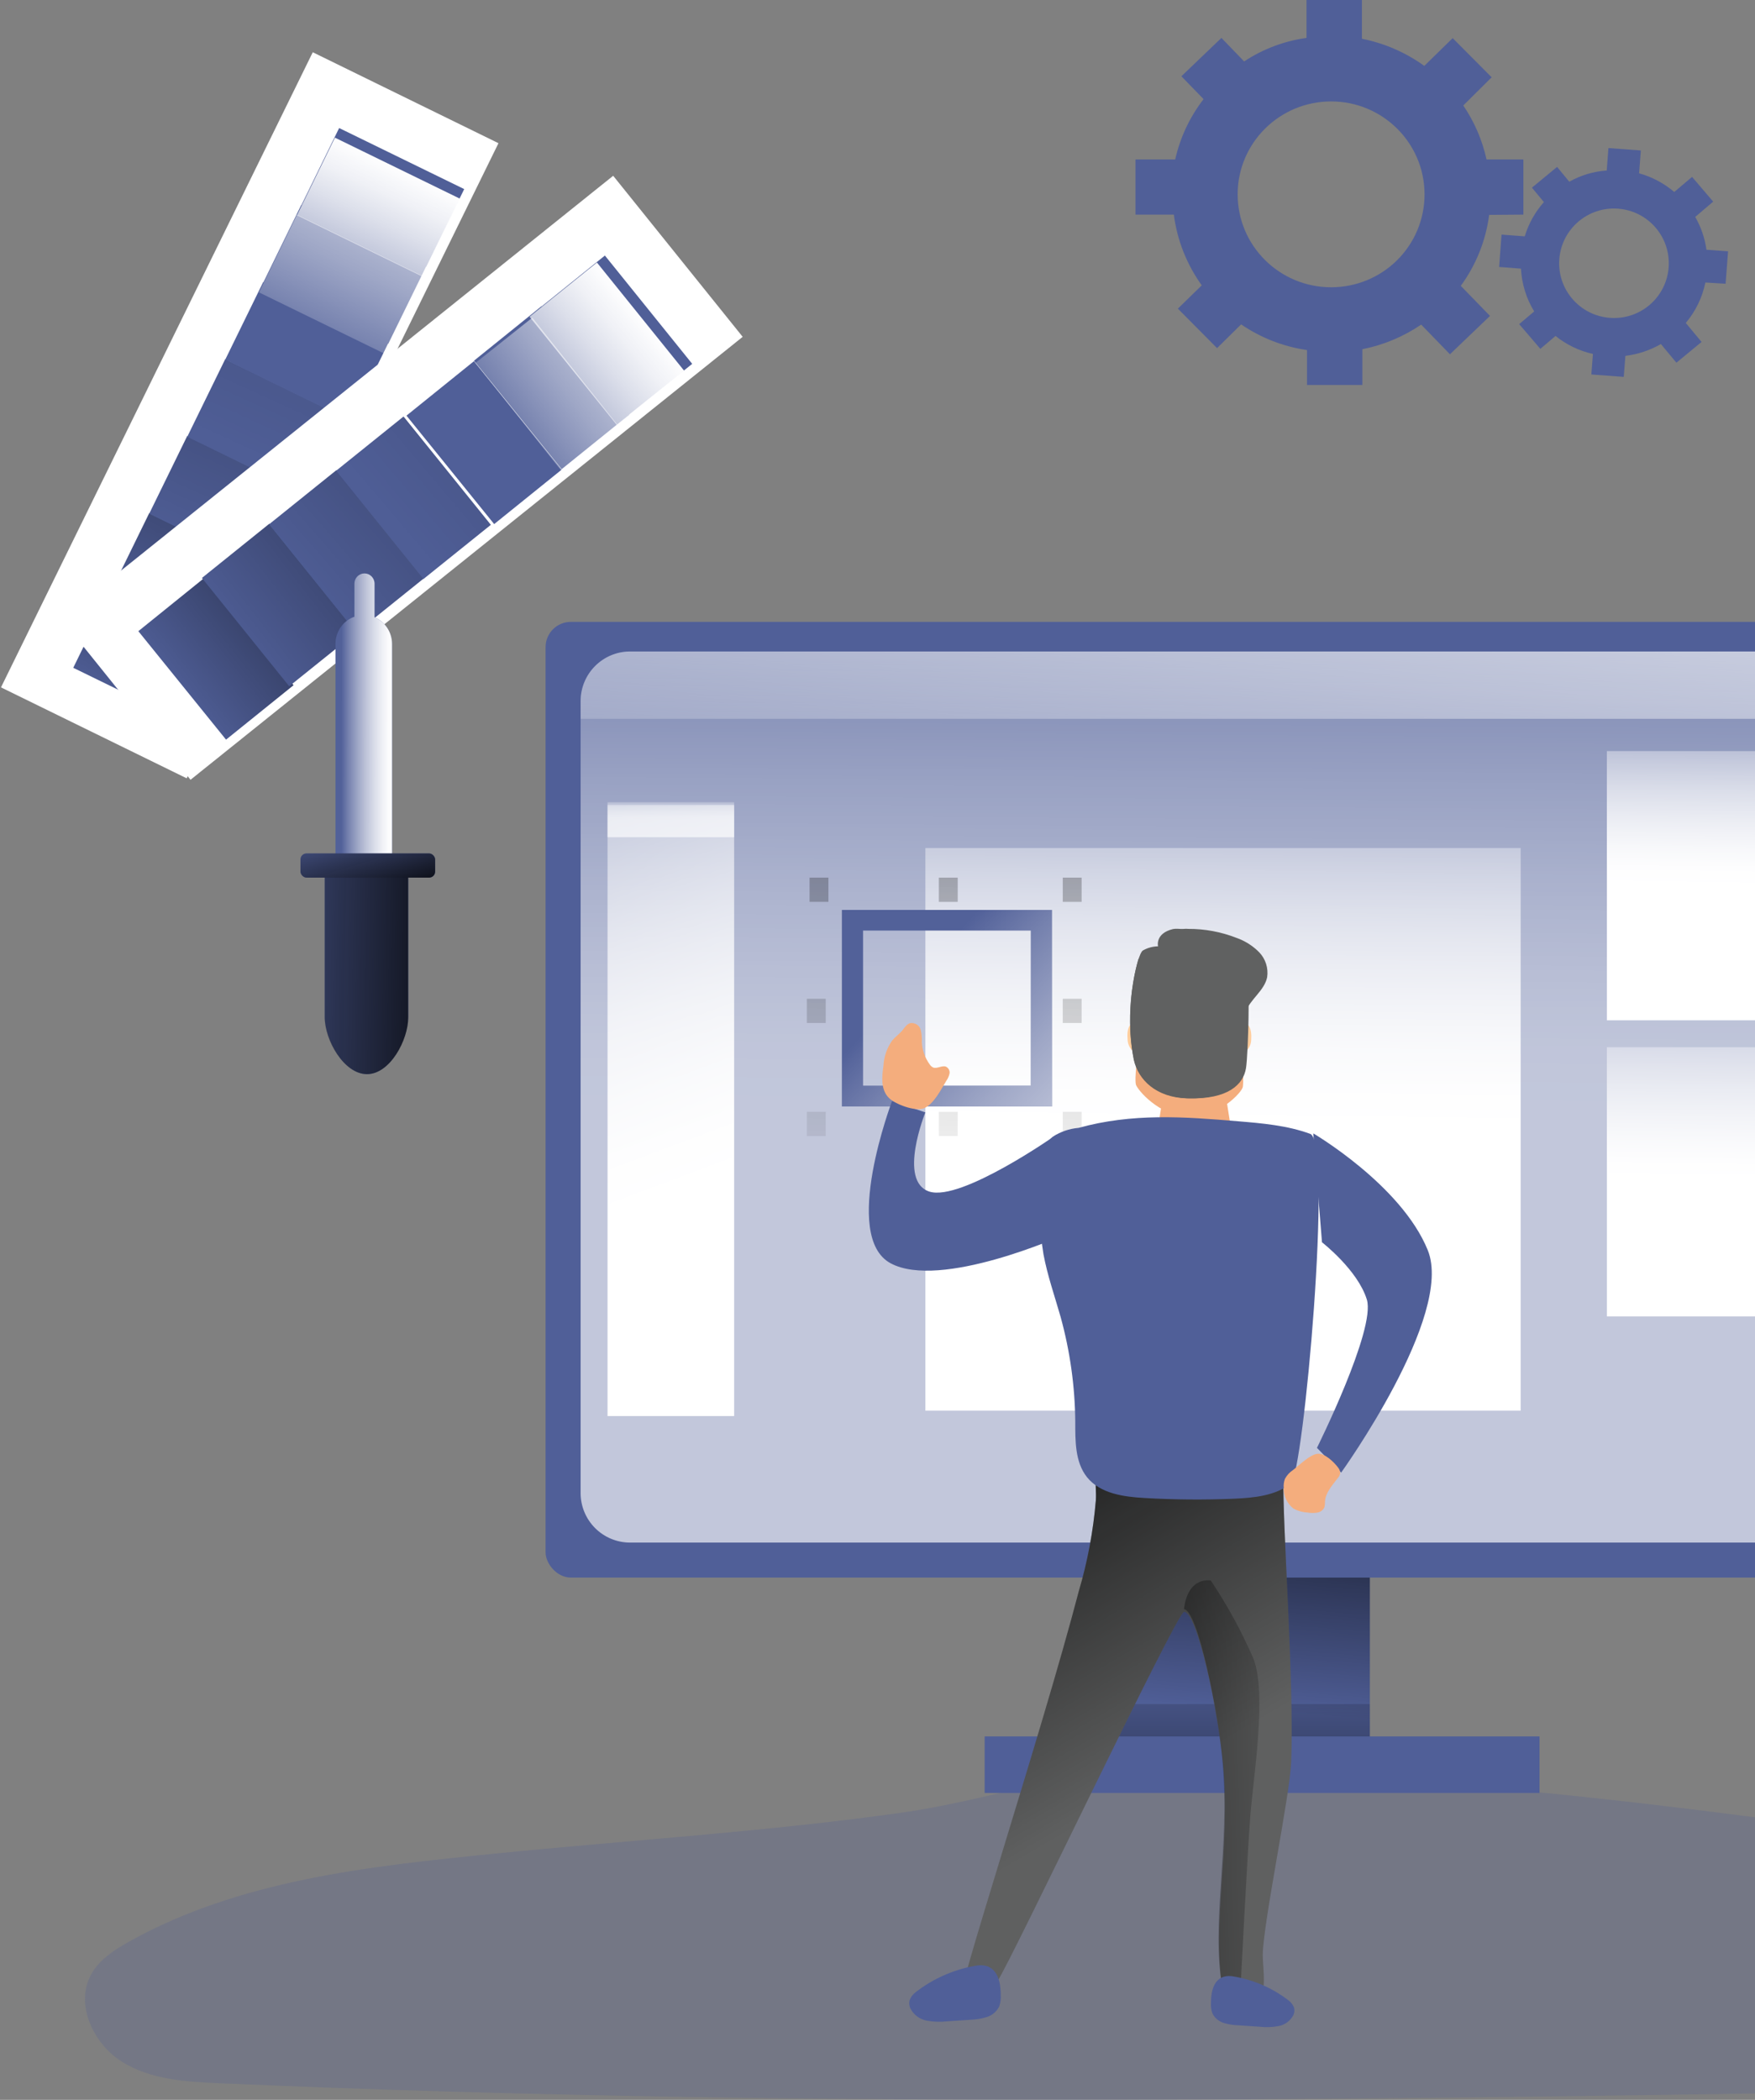 <svg width="652" height="780" viewBox="0 0 652 780" fill="none" xmlns="http://www.w3.org/2000/svg">
<rect x="0" y="0" width="652" height="780" fill="#808080" stroke="none"/>
<path opacity="0.24" d="M183.078 688.613C136.629 693.283 88.754 698.419 47.881 721.264C42.41 724.328 36.856 727.942 33.837 733.458C27.78 744.553 34.655 759.177 45.324 765.855C55.993 772.533 69.156 773.294 81.712 773.844C305.279 783.586 529.181 779.761 752.937 775.957C817.915 774.858 883.92 773.59 946.195 754.718C957.388 751.337 969.692 746.265 973.905 735.212C979.417 720.757 966.841 704.737 952.169 700.236C937.496 695.735 921.838 699.095 906.663 701.06C853.968 707.886 800.811 697.446 748.346 689.099C645.639 672.784 539.075 659.512 435.047 657.039C399.581 656.215 369.293 668.515 334.582 673.376C284.465 680.434 233.467 683.541 183.078 688.613Z" fill="#505F98"/>
<path d="M0.369 255.326L116.198 19.408L185.185 53.19L69.355 289.108L0.369 255.326Z" fill="white"/>
<path d="M27.214 248.055L41.327 219.22L87.791 241.903L73.678 270.738L27.214 248.055Z" fill="#505F98"/>
<path d="M27.214 248.055L41.327 219.22L87.791 241.903L73.678 270.738L27.214 248.055Z" fill="url(#paint0_linear_108_1329)"/>
<path d="M41.33 219.445L55.443 190.61L101.907 213.293L87.794 242.128L41.33 219.445Z" fill="#505F98"/>
<path d="M41.33 219.445L55.443 190.61L101.907 213.293L87.794 242.128L41.33 219.445Z" fill="url(#paint1_linear_108_1329)"/>
<path d="M55.426 190.826L69.54 161.991L116.004 184.674L101.89 213.509L55.426 190.826Z" fill="#505F98"/>
<path d="M55.426 190.826L69.54 161.991L116.004 184.674L101.89 213.509L55.426 190.826Z" fill="url(#paint2_linear_108_1329)"/>
<path d="M69.562 162.237L83.676 133.402L130.14 156.085L116.027 184.92L69.562 162.237Z" fill="#505F98"/>
<path d="M69.562 162.237L83.676 133.402L130.14 156.085L116.027 184.92L69.562 162.237Z" fill="url(#paint3_linear_108_1329)"/>
<path d="M83.668 133.599L97.782 104.764L144.246 127.447L130.133 156.282L83.668 133.599Z" fill="#505F98"/>
<path d="M97.784 105.01L111.897 76.175L158.362 98.858L144.248 127.693L97.784 105.01Z" fill="#505F98"/>
<path d="M111.881 76.391L125.994 47.556L172.458 70.239L158.345 99.074L111.881 76.391Z" fill="#505F98"/>
<path d="M96.196 108.598L110.309 79.763L156.774 102.446L142.66 131.281L96.196 108.598Z" fill="url(#paint4_linear_108_1329)"/>
<path d="M110.321 79.969L124.434 51.135L170.898 73.817L156.785 102.652L110.321 79.969Z" fill="url(#paint5_linear_108_1329)"/>
<rect x="410.837" y="573" width="98.068" height="82" fill="#505F98"/>
<rect x="410.837" y="573" width="98.068" height="82" fill="url(#paint6_linear_108_1329)"/>
<rect x="202.693" y="231" width="518.359" height="355" rx="9.37" fill="#505F98"/>
<path opacity="0.65" d="M704.04 260.438V554.562C704.057 559.443 702.133 564.129 698.693 567.588C695.253 571.047 690.579 572.994 685.703 573H234.039C229.165 572.989 224.494 571.04 221.056 567.582C217.617 564.125 215.691 559.441 215.702 554.562V260.438C215.691 255.559 217.617 250.875 221.056 247.418C224.494 243.96 229.165 242.011 234.039 242H685.703C690.579 242.006 695.253 243.953 698.693 247.412C702.133 250.871 704.057 255.557 704.04 260.438Z" fill="url(#paint7_linear_108_1329)"/>
<rect x="365.806" y="645" width="206.143" height="21" fill="#505F98"/>
<rect x="410.837" y="633" width="98.068" height="12" fill="url(#paint8_linear_108_1329)"/>
<path fill-rule="evenodd" clip-rule="evenodd" d="M565.945 59.241V79.715L553.235 79.819C551.999 89.346 548.375 98.41 542.697 106.181L553.552 117.351L538.672 131.6L527.986 120.578C521.397 125.062 513.962 128.17 506.13 129.714V143H485.559V130.029C476.774 128.76 468.402 125.497 461.089 120.494L452.153 129.316L437.589 114.647L446.462 105.993C440.876 98.219 437.313 89.191 436.092 79.715H421.845V59.241H436.598C438.427 51.093 442.024 43.441 447.136 36.819L438.896 28.332L453.776 14.082L462.206 22.82C469.176 18.214 477.1 15.228 485.39 14.082V0H505.961V14.396C514.33 16.055 522.239 19.493 529.145 24.476L539.683 14.166L554.163 28.709L543.625 39.187C547.756 45.267 550.689 52.072 552.266 59.241H565.945ZM459.803 72.15C459.78 91.211 475.303 106.682 494.474 106.705C503.686 106.733 512.529 103.113 519.051 96.644C525.572 90.176 529.235 81.392 529.229 72.233C529.253 53.172 513.73 37.701 494.559 37.678C475.387 37.655 459.827 53.088 459.803 72.15Z" fill="#505F98"/>
<path fill-rule="evenodd" clip-rule="evenodd" d="M641.997 93.354L641.079 105.396L633.566 104.938C632.44 110.475 629.935 115.641 626.283 119.958L632.147 127.021L622.798 134.729L617.039 127.792C612.984 130.13 608.498 131.625 603.85 132.188L603.245 140L591.204 139.104L591.788 131.479C586.703 130.344 581.947 128.056 577.89 124.792L572.256 129.583L564.388 120.396L569.96 115.688C567.032 110.876 565.346 105.414 565.056 99.792L556.938 99.167L557.836 87.146L566.454 87.792C567.878 83.085 570.305 78.743 573.57 75.062L569.125 69.708L578.474 62L583.003 67.5C587.274 65.095 592.029 63.672 596.922 63.333L597.548 55L609.589 55.896L608.942 64.375C613.749 65.714 618.207 68.081 622.005 71.312L628.621 65.708L636.467 74.896L629.789 80.583C631.956 84.339 633.373 88.477 633.963 92.771L641.997 93.354ZM579.3 96.243C578.445 107.436 586.837 117.203 598.049 118.062C603.443 118.487 608.784 116.747 612.889 113.228C616.994 109.708 619.524 104.7 619.919 99.312C620.761 88.119 612.358 78.361 601.146 77.514C589.934 76.666 580.155 85.05 579.3 96.243Z" fill="#505F98"/>
<path d="M704.04 260.513V267H215.702V260.513C215.691 255.614 217.617 250.912 221.056 247.44C224.495 243.968 229.166 242.011 234.041 242H685.701C690.578 242.006 695.252 243.961 698.692 247.434C702.133 250.907 704.057 255.613 704.04 260.513Z" fill="url(#paint9_linear_108_1329)"/>
<rect x="225.709" y="299" width="47.033" height="227" fill="url(#paint10_linear_108_1329)"/>
<rect x="343.791" y="315" width="221.153" height="209" fill="url(#paint11_linear_108_1329)"/>
<rect x="394.826" y="413" width="7.005" height="9" fill="url(#paint12_linear_108_1329)"/>
<rect x="394.826" y="371" width="7.005" height="9" fill="url(#paint13_linear_108_1329)"/>
<rect x="299.76" y="413" width="7.005" height="9" fill="url(#paint14_linear_108_1329)"/>
<rect x="299.76" y="371" width="7.005" height="9" fill="url(#paint15_linear_108_1329)"/>
<rect x="394.826" y="326" width="7.005" height="9" fill="url(#paint16_linear_108_1329)"/>
<rect x="300.761" y="326" width="7.005" height="9" fill="url(#paint17_linear_108_1329)"/>
<rect x="348.794" y="326" width="7.005" height="9" fill="url(#paint18_linear_108_1329)"/>
<rect x="348.794" y="413" width="7.005" height="9" fill="url(#paint19_linear_108_1329)"/>
<path fill-rule="evenodd" clip-rule="evenodd" d="M312.769 411H390.823V338H312.769V411ZM382.961 403.282H320.631V345.656H382.961V403.282Z" fill="#505F98"/>
<path fill-rule="evenodd" clip-rule="evenodd" d="M312.769 411H390.823V338H312.769V411ZM382.961 403.282H320.631V345.656H382.961V403.282Z" fill="url(#paint20_linear_108_1329)"/>
<rect x="596.966" y="279" width="100.069" height="100" fill="url(#paint21_linear_108_1329)"/>
<rect x="596.966" y="389" width="100.069" height="100" fill="url(#paint22_linear_108_1329)"/>
<rect opacity="0.65" x="225.709" y="298" width="47.033" height="13" fill="url(#paint23_linear_108_1329)"/>
<path d="M22.673 229.827L227.801 65.293L275.914 125.118L70.785 289.652L22.673 229.827Z" fill="white"/>
<path d="M51.397 234.455L76.464 214.235L109.046 254.522L83.979 274.742L51.397 234.455Z" fill="#505F98"/>
<path d="M51.397 234.455L76.464 214.235L109.046 254.522L83.979 274.742L51.397 234.455Z" fill="url(#paint24_linear_108_1329)"/>
<path d="M75.014 214.689L100.047 194.56L132.481 234.79L107.449 254.919L75.014 214.689Z" fill="#505F98"/>
<path d="M75.014 214.689L100.047 194.56L132.481 234.79L107.449 254.919L75.014 214.689Z" fill="url(#paint25_linear_108_1329)"/>
<path d="M99.958 194.761L124.99 174.633L157.425 214.863L132.393 234.991L99.958 194.761Z" fill="#505F98"/>
<path d="M99.958 194.761L124.99 174.633L157.425 214.863L132.393 234.991L99.958 194.761Z" fill="url(#paint26_linear_108_1329)"/>
<path d="M124.886 174.847L149.918 154.718L182.353 194.948L157.321 215.077L124.886 174.847Z" fill="#505F98"/>
<path d="M124.886 174.847L149.918 154.718L182.353 194.948L157.321 215.077L124.886 174.847Z" fill="url(#paint27_linear_108_1329)"/>
<path d="M151.006 154.389L176.073 134.169L208.656 174.456L183.588 194.676L151.006 154.389Z" fill="#505F98"/>
<path d="M176.086 133.99L201.154 113.77L233.736 154.057L208.668 174.277L176.086 133.99Z" fill="#505F98"/>
<path d="M199.693 115.051L224.726 94.923L257.161 135.153L232.128 155.281L199.693 115.051Z" fill="#505F98"/>
<path d="M229.712 158.218L208.613 175L176.675 134.782L197.774 118L229.712 158.218Z" fill="url(#paint28_linear_108_1329)"/>
<path d="M196.736 117.648L221.768 97.519L254.203 137.749L229.171 157.878L196.736 117.648Z" fill="url(#paint29_linear_108_1329)"/>
<path d="M145.653 239.15V362H124.639V239.15C124.639 234.61 127.457 230.57 131.657 229.089V216.825C131.657 214.712 133.333 213 135.4 213C137.468 213 139.144 214.712 139.144 216.825V229.297C143.063 230.935 145.632 234.823 145.653 239.15Z" fill="#505F98"/>
<path d="M145.653 239.15V362H124.639V239.15C124.639 234.61 127.457 230.57 131.657 229.089V216.825C131.657 214.712 133.333 213 135.4 213C137.468 213 139.144 214.712 139.144 216.825V229.297C143.063 230.935 145.632 234.823 145.653 239.15Z" fill="url(#paint30_linear_108_1329)"/>
<rect x="111.63" y="317" width="50.035" height="9" rx="2.245" fill="#505F98"/>
<path d="M136.336 399C127.763 399 120.636 386.185 120.636 377.634V321H151.658V377.634C151.658 386.185 144.887 399 136.336 399Z" fill="#505F98"/>
<rect x="111.63" y="317" width="50.035" height="9" rx="2.245" fill="url(#paint31_linear_108_1329)"/>
<path d="M136.336 399C127.763 399 120.636 386.366 120.636 377.937V326H151.658V377.937C151.658 386.366 144.887 399 136.336 399Z" fill="url(#paint32_linear_108_1329)"/>
<path d="M336.428 459C335.754 455.436 335.329 450.39 336.623 450.043C339.351 449.275 336.428 459 336.428 459Z" fill="#28353D"/>
<path d="M479.687 654.507C479.201 667.102 469.439 713.388 469.122 726.004C469.122 730.202 470.242 736.647 468.889 740.698C466.1 749.284 456.211 748.108 454.922 743.049L454.436 740.53C449.85 716.012 457.225 688.198 454.436 656.186C452.766 636.643 444.99 598.963 439.898 598.711C437.214 598.711 375.957 727.851 370.632 735.807C368.011 739.817 360.637 739.187 357.066 742.42C353.495 745.652 386.818 644.515 400.785 591.07C404.043 580.039 406.167 568.709 407.124 557.252C407.505 550.64 405.37 548.415 411.477 546.463C415.703 545.119 421.557 545.497 426.078 545.182C431.002 544.804 476.792 544.72 476.792 547.953C476.348 565.502 480.87 625.412 479.687 654.507Z" fill="#606161"/>
<path d="M479.687 654.507C479.201 667.102 469.439 713.388 469.122 726.004C469.122 730.202 470.242 736.647 468.889 740.698C466.1 749.284 456.211 748.108 454.922 743.049L454.436 740.53C449.85 716.012 457.225 688.198 454.436 656.186C452.766 636.643 444.99 598.963 439.898 598.711C437.214 598.711 375.957 727.851 370.632 735.807C368.011 739.817 360.637 739.187 357.066 742.42C353.495 745.652 386.818 644.515 400.785 591.07C404.043 580.039 406.167 568.709 407.124 557.252C407.505 550.64 405.37 548.415 411.477 546.463C415.703 545.119 421.557 545.497 426.078 545.182C431.002 544.804 476.792 544.72 476.792 547.953C476.348 565.502 480.87 625.412 479.687 654.507Z" fill="url(#paint33_linear_108_1329)"/>
<path d="M425.614 386.148C425.229 382.163 423.346 380 421.506 380C419.667 380 418.533 382.12 418.918 386.148C419.005 389.122 421.249 391.597 424.223 392C426.085 392 426.02 390.134 425.614 386.148Z" fill="#FFCD9C"/>
<path d="M458.008 386.159C458.258 382.166 460.095 380 461.994 380C463.893 380 465.124 382.124 464.832 386.159C464.805 389.173 462.56 391.687 459.615 392C457.736 392 457.715 390.152 458.008 386.159Z" fill="#FFCD9C"/>
<path d="M461.732 403.672C461.473 405.777 452.558 415 442.413 415C432.267 415 423.892 406.577 422.122 403.208C420.352 399.839 427.475 356.505 431.598 352.884C435.721 349.262 452.429 351.641 453.832 353.558C457.199 358.085 462.833 395.27 461.732 403.672Z" fill="#F4AD7D"/>
<path d="M457.538 370.977C456.159 371.639 450.743 357.842 449.607 355.525C448.472 353.208 448.654 350.829 450.033 350.167C451.413 349.505 453.441 350.871 454.577 353.167C455.713 355.463 458.897 370.336 457.538 370.977Z" fill="#FFCD9C"/>
<path d="M427.168 369.987C425.737 369.501 429.525 355.179 430.351 352.703C431.177 350.228 433.031 348.599 434.381 349.086C435.731 349.573 436.295 351.984 435.469 354.481C434.643 356.977 428.518 370.474 427.168 369.987Z" fill="#FFCD9C"/>
<path d="M432.845 402H454.608L457.87 422.622C446.014 429.005 439.101 428.301 429.85 421.214L432.845 402Z" fill="#F4AD7D"/>
<path d="M441.859 406.13C441.859 405.75 442.764 405.43 443.86 405.43C444.956 405.43 445.861 405.75 445.861 406.13C445.861 406.51 444.98 406.57 443.86 406.57C442.74 406.57 441.859 406.53 441.859 406.13Z" fill="#F4AD7D"/>
<path d="M462.892 396.808C463.716 391.894 465.06 356.708 461.764 352.051C458.469 347.394 438.741 344.381 435.749 345.108C429.05 346.731 430.221 351.517 430.221 351.517C428.23 351.547 426.28 352.084 424.563 353.076C422.265 354.615 417.43 376.79 421.289 393.56C423.023 401.102 429.852 407.66 441.646 407.981C456.171 408.365 461.895 402.896 462.892 396.808Z" fill="#606161"/>
<path d="M435.831 346.762C437.39 345.448 439.41 344.828 441.43 345.041C447.563 345.008 453.647 346.14 459.365 348.376C462.535 349.488 465.414 351.311 467.785 353.708C470.172 356.173 471.271 359.627 470.753 363.034C469.7 368.047 464.438 371.148 462.712 375.97C461.322 379.837 462.312 383.575 462.354 387.463C462.382 390.606 462.156 393.746 461.68 396.852C460.712 402.906 455.176 408.344 440.967 407.983C429.516 407.664 422.885 401.143 421.201 393.644C418.921 381.198 419.519 368.389 422.948 356.215C429.12 357.648 435.434 358.361 441.767 358.339C448.482 358.395 455.178 357.611 461.701 356.002C462.817 362.503 462.796 375.524 462.438 385.253" fill="#606161"/>
<path d="M400.702 418.954C397.268 419.241 393.96 420.384 391.077 422.28C386.139 426.171 385.764 433.43 385.848 439.748C385.678 448.501 386.285 457.252 387.66 465.897C389.139 473.826 391.827 481.441 394.035 489.202C397.516 501.831 399.344 514.862 399.473 527.966C399.473 535.162 399.348 543.07 403.827 548.697C408.723 554.806 417.39 555.998 425.182 556.438C436.245 557.086 447.349 557.17 458.412 556.709C465.829 556.375 473.725 555.643 479.6 551.082C484.288 547.442 495.267 424.288 486.746 421.171C478.225 418.054 469.058 417.259 460.016 416.506C439.745 414.791 420.661 413.431 400.702 418.954Z" fill="#505F98"/>
<path d="M464.521 674.291C463.435 688.255 460.843 739 460.843 739L454.238 738.77C449.702 714.39 456.997 686.732 454.238 654.899C452.586 635.465 444.895 597.996 439.857 597.746C441.362 585.221 449.827 587.1 449.827 587.1C455.984 596.294 461.294 606.026 465.692 616.178C470.729 629.37 465.629 660.263 464.521 674.291Z" fill="url(#paint34_linear_108_1329)"/>
<path d="M340.164 740.024C339.133 740.786 338.35 741.83 337.913 743.025C337.678 744.009 337.773 745.04 338.184 745.965C339.35 748.326 341.56 750.019 344.168 750.55C346.744 751.04 349.383 751.131 351.987 750.818L360.328 750.262C362.45 750.212 364.555 749.873 366.583 749.255C368.614 748.627 370.289 747.198 371.212 745.308C371.704 743.916 371.895 742.438 371.775 740.969C371.775 734.164 369.357 728.634 361.808 730.299C353.902 731.765 346.474 735.102 340.164 740.024Z" fill="#505F98"/>
<path d="M478.703 743.063C479.65 743.759 480.369 744.709 480.77 745.797C480.984 746.682 480.9 747.611 480.53 748.446C479.468 750.584 477.438 752.114 475.047 752.579C472.69 753.035 470.273 753.121 467.888 752.834L460.316 752.325C458.39 752.284 456.478 751.985 454.636 751.435C452.779 750.864 451.25 749.566 450.415 747.853C449.967 746.595 449.789 745.26 449.893 743.932C449.893 737.785 452.069 732.72 459.01 734.288C466.206 735.619 472.964 738.63 478.703 743.063Z" fill="#505F98"/>
<path d="M487.891 421C487.891 421 520.606 440.163 530.432 464.389C540.257 488.614 498.252 547 498.252 547L489.263 537.814C489.263 537.814 511.188 493.759 507.799 482.74C504.409 471.721 491.13 461.452 491.13 461.452L487.891 421Z" fill="#505F98"/>
<path d="M394.826 458.859C394.826 458.859 349.338 479.24 330.853 469.238C312.368 459.237 331.398 409 331.398 409L343.777 413.202C343.777 413.202 333.433 438.815 345.267 442.618C357.101 446.421 392.56 421.438 392.56 421.438L394.826 458.859Z" fill="#505F98"/>
<path d="M480.466 545.976C479.158 546.826 478.097 547.968 477.381 549.297C476.952 550.425 476.797 551.629 476.928 552.819C476.849 555.709 478.163 558.479 480.51 560.367C482.158 561.25 484.005 561.76 485.903 561.857C487.066 562.048 488.256 562.048 489.419 561.857C490.606 561.646 491.597 560.888 492.051 559.844C492.206 559.183 492.271 558.507 492.245 557.831C492.396 554.51 494.899 551.793 496.97 549.076C497.47 548.551 497.793 547.9 497.897 547.204C497.885 546.434 497.597 545.69 497.078 545.091C495.675 543.199 492.202 539.717 489.419 540.018C486.636 540.32 482.624 544.326 480.466 545.976Z" fill="#F4AD7D"/>
<path d="M351.585 401.435C352.178 400.611 352.582 399.679 352.772 398.698C352.923 397.683 352.386 396.687 351.431 396.211C349.915 395.647 348.114 397.13 346.62 396.504C346.114 396.235 345.69 395.846 345.389 395.375C343.625 392.945 342.613 390.093 342.467 387.143C342.553 385.571 342.405 383.995 342.028 382.463C341.583 380.886 340 379.849 338.293 380.018C336.886 380.331 336.095 381.689 335.217 382.776C334.338 383.863 332.58 385.158 331.437 386.516C329.487 389.307 328.37 392.55 328.208 395.898C327.592 400.077 327.197 404.861 330.273 407.87C332.646 410.189 339.874 412.927 343.192 411.694C346.861 410.315 349.74 404.444 351.585 401.435Z" fill="#F4AD7D"/>
<defs>
<linearGradient id="paint0_linear_108_1329" x1="151.402" y1="315.166" x2="216.156" y2="186.6" gradientUnits="userSpaceOnUse">
<stop stop-color="#010101" stop-opacity="0.01"/>
<stop offset="0.95" stop-color="#010101"/>
</linearGradient>
<linearGradient id="paint1_linear_108_1329" x1="206.563" y1="311.365" x2="299.417" y2="129.775" gradientUnits="userSpaceOnUse">
<stop stop-color="#010101" stop-opacity="0.01"/>
<stop offset="0.95" stop-color="#010101"/>
</linearGradient>
<linearGradient id="paint2_linear_108_1329" x1="326.545" y1="320.092" x2="463.899" y2="9.948" gradientUnits="userSpaceOnUse">
<stop stop-color="#010101" stop-opacity="0.01"/>
<stop offset="0.95" stop-color="#010101"/>
</linearGradient>
<linearGradient id="paint3_linear_108_1329" x1="454.379" y1="336.583" x2="659.309" y2="-110.821" gradientUnits="userSpaceOnUse">
<stop stop-color="#010101" stop-opacity="0.01"/>
<stop offset="0.36" stop-color="#010101" stop-opacity="0.36"/>
<stop offset="0.95" stop-color="#010101"/>
</linearGradient>
<linearGradient id="paint4_linear_108_1329" x1="305.726" y1="231.564" x2="422.886" y2="-10.031" gradientUnits="userSpaceOnUse">
<stop stop-color="white" stop-opacity="0.01"/>
<stop offset="0.07" stop-color="white" stop-opacity="0.22"/>
<stop offset="0.16" stop-color="white" stop-opacity="0.45"/>
<stop offset="0.25" stop-color="white" stop-opacity="0.65"/>
<stop offset="0.33" stop-color="white" stop-opacity="0.8"/>
<stop offset="0.4" stop-color="white" stop-opacity="0.91"/>
<stop offset="0.46" stop-color="white" stop-opacity="0.98"/>
<stop offset="0.51" stop-color="white"/>
</linearGradient>
<linearGradient id="paint5_linear_108_1329" x1="227.65" y1="178.444" x2="291.846" y2="42.555" gradientUnits="userSpaceOnUse">
<stop stop-color="white" stop-opacity="0.01"/>
<stop offset="0.07" stop-color="white" stop-opacity="0.22"/>
<stop offset="0.16" stop-color="white" stop-opacity="0.45"/>
<stop offset="0.25" stop-color="white" stop-opacity="0.65"/>
<stop offset="0.33" stop-color="white" stop-opacity="0.8"/>
<stop offset="0.4" stop-color="white" stop-opacity="0.91"/>
<stop offset="0.46" stop-color="white" stop-opacity="0.98"/>
<stop offset="0.51" stop-color="white"/>
</linearGradient>
<linearGradient id="paint6_linear_108_1329" x1="532.972" y1="641.322" x2="543.393" y2="514.584" gradientUnits="userSpaceOnUse">
<stop stop-color="#010101" stop-opacity="0.01"/>
<stop offset="0.95" stop-color="#010101"/>
</linearGradient>
<linearGradient id="paint7_linear_108_1329" x1="131.259" y1="178.517" x2="128.544" y2="628.071" gradientUnits="userSpaceOnUse">
<stop stop-color="white" stop-opacity="0.01"/>
<stop offset="0.07" stop-color="white" stop-opacity="0.22"/>
<stop offset="0.16" stop-color="white" stop-opacity="0.45"/>
<stop offset="0.25" stop-color="white" stop-opacity="0.65"/>
<stop offset="0.33" stop-color="white" stop-opacity="0.8"/>
<stop offset="0.4" stop-color="white" stop-opacity="0.91"/>
<stop offset="0.46" stop-color="white" stop-opacity="0.98"/>
<stop offset="0.51" stop-color="white"/>
</linearGradient>
<linearGradient id="paint8_linear_108_1329" x1="-122.395" y1="616.073" x2="-122.295" y2="758.306" gradientUnits="userSpaceOnUse">
<stop stop-color="#010101" stop-opacity="0.01"/>
<stop offset="0.95" stop-color="#010101"/>
</linearGradient>
<linearGradient id="paint9_linear_108_1329" x1="1030.02" y1="361.966" x2="1064.2" y2="-45.145" gradientUnits="userSpaceOnUse">
<stop stop-color="white" stop-opacity="0.01"/>
<stop offset="0.07" stop-color="white" stop-opacity="0.22"/>
<stop offset="0.16" stop-color="white" stop-opacity="0.45"/>
<stop offset="0.25" stop-color="white" stop-opacity="0.65"/>
<stop offset="0.33" stop-color="white" stop-opacity="0.8"/>
<stop offset="0.4" stop-color="white" stop-opacity="0.91"/>
<stop offset="0.46" stop-color="white" stop-opacity="0.98"/>
<stop offset="0.51" stop-color="white"/>
</linearGradient>
<linearGradient id="paint10_linear_108_1329" x1="203.138" y1="251.87" x2="341.145" y2="620.142" gradientUnits="userSpaceOnUse">
<stop stop-color="white" stop-opacity="0.01"/>
<stop offset="0.07" stop-color="white" stop-opacity="0.22"/>
<stop offset="0.16" stop-color="white" stop-opacity="0.45"/>
<stop offset="0.25" stop-color="white" stop-opacity="0.65"/>
<stop offset="0.33" stop-color="white" stop-opacity="0.8"/>
<stop offset="0.4" stop-color="white" stop-opacity="0.91"/>
<stop offset="0.46" stop-color="white" stop-opacity="0.98"/>
<stop offset="0.51" stop-color="white"/>
</linearGradient>
<linearGradient id="paint11_linear_108_1329" x1="306.668" y1="274.99" x2="303.343" y2="557.698" gradientUnits="userSpaceOnUse">
<stop stop-color="white" stop-opacity="0.01"/>
<stop offset="0.07" stop-color="white" stop-opacity="0.22"/>
<stop offset="0.16" stop-color="white" stop-opacity="0.45"/>
<stop offset="0.25" stop-color="white" stop-opacity="0.65"/>
<stop offset="0.33" stop-color="white" stop-opacity="0.8"/>
<stop offset="0.4" stop-color="white" stop-opacity="0.91"/>
<stop offset="0.46" stop-color="white" stop-opacity="0.98"/>
<stop offset="0.51" stop-color="white"/>
</linearGradient>
<linearGradient id="paint12_linear_108_1329" x1="622.503" y1="466.704" x2="641.69" y2="-111.215" gradientUnits="userSpaceOnUse">
<stop stop-color="#010101" stop-opacity="0.01"/>
<stop offset="0.95" stop-color="#010101"/>
</linearGradient>
<linearGradient id="paint13_linear_108_1329" x1="621.651" y1="467.045" x2="640.838" y2="-110.875" gradientUnits="userSpaceOnUse">
<stop stop-color="#010101" stop-opacity="0.01"/>
<stop offset="0.95" stop-color="#010101"/>
</linearGradient>
<linearGradient id="paint14_linear_108_1329" x1="527.472" y1="464.354" x2="546.688" y2="-113.565" gradientUnits="userSpaceOnUse">
<stop stop-color="#010101" stop-opacity="0.01"/>
<stop offset="0.95" stop-color="#010101"/>
</linearGradient>
<linearGradient id="paint15_linear_108_1329" x1="526.62" y1="464.694" x2="545.836" y2="-113.224" gradientUnits="userSpaceOnUse">
<stop stop-color="#010101" stop-opacity="0.01"/>
<stop offset="0.95" stop-color="#010101"/>
</linearGradient>
<linearGradient id="paint16_linear_108_1329" x1="620.712" y1="468.545" x2="639.928" y2="-109.373" gradientUnits="userSpaceOnUse">
<stop stop-color="#010101" stop-opacity="0.01"/>
<stop offset="0.95" stop-color="#010101"/>
</linearGradient>
<linearGradient id="paint17_linear_108_1329" x1="526.682" y1="466.236" x2="545.87" y2="-111.683" gradientUnits="userSpaceOnUse">
<stop stop-color="#010101" stop-opacity="0.01"/>
<stop offset="0.95" stop-color="#010101"/>
</linearGradient>
<linearGradient id="paint18_linear_108_1329" x1="574.672" y1="467.396" x2="593.888" y2="-110.501" gradientUnits="userSpaceOnUse">
<stop stop-color="#010101" stop-opacity="0.01"/>
<stop offset="0.95" stop-color="#010101"/>
</linearGradient>
<linearGradient id="paint19_linear_108_1329" x1="576.488" y1="464.843" x2="595.704" y2="-113.075" gradientUnits="userSpaceOnUse">
<stop stop-color="#010101" stop-opacity="0.01"/>
<stop offset="0.95" stop-color="#010101"/>
</linearGradient>
<linearGradient id="paint20_linear_108_1329" x1="231.41" y1="479.399" x2="463.643" y2="696.094" gradientUnits="userSpaceOnUse">
<stop stop-color="white" stop-opacity="0.01"/>
<stop offset="0.07" stop-color="white" stop-opacity="0.22"/>
<stop offset="0.16" stop-color="white" stop-opacity="0.45"/>
<stop offset="0.25" stop-color="white" stop-opacity="0.65"/>
<stop offset="0.33" stop-color="white" stop-opacity="0.8"/>
<stop offset="0.4" stop-color="white" stop-opacity="0.91"/>
<stop offset="0.46" stop-color="white" stop-opacity="0.98"/>
<stop offset="0.51" stop-color="white"/>
</linearGradient>
<linearGradient id="paint21_linear_108_1329" x1="580.277" y1="259.864" x2="578.492" y2="395.026" gradientUnits="userSpaceOnUse">
<stop stop-color="white" stop-opacity="0.01"/>
<stop offset="0.07" stop-color="white" stop-opacity="0.22"/>
<stop offset="0.16" stop-color="white" stop-opacity="0.45"/>
<stop offset="0.25" stop-color="white" stop-opacity="0.65"/>
<stop offset="0.33" stop-color="white" stop-opacity="0.8"/>
<stop offset="0.4" stop-color="white" stop-opacity="0.91"/>
<stop offset="0.46" stop-color="white" stop-opacity="0.98"/>
<stop offset="0.51" stop-color="white"/>
</linearGradient>
<linearGradient id="paint22_linear_108_1329" x1="580.277" y1="369.864" x2="578.492" y2="505.026" gradientUnits="userSpaceOnUse">
<stop stop-color="white" stop-opacity="0.01"/>
<stop offset="0.07" stop-color="white" stop-opacity="0.22"/>
<stop offset="0.16" stop-color="white" stop-opacity="0.45"/>
<stop offset="0.25" stop-color="white" stop-opacity="0.65"/>
<stop offset="0.33" stop-color="white" stop-opacity="0.8"/>
<stop offset="0.4" stop-color="white" stop-opacity="0.91"/>
<stop offset="0.46" stop-color="white" stop-opacity="0.98"/>
<stop offset="0.51" stop-color="white"/>
</linearGradient>
<linearGradient id="paint23_linear_108_1329" x1="216.437" y1="295.281" x2="216.42" y2="313.481" gradientUnits="userSpaceOnUse">
<stop stop-color="white" stop-opacity="0.01"/>
<stop offset="0.07" stop-color="white" stop-opacity="0.22"/>
<stop offset="0.16" stop-color="white" stop-opacity="0.45"/>
<stop offset="0.25" stop-color="white" stop-opacity="0.65"/>
<stop offset="0.33" stop-color="white" stop-opacity="0.8"/>
<stop offset="0.4" stop-color="white" stop-opacity="0.91"/>
<stop offset="0.46" stop-color="white" stop-opacity="0.98"/>
<stop offset="0.51" stop-color="white"/>
</linearGradient>
<linearGradient id="paint24_linear_108_1329" x1="135.737" y1="348.052" x2="249.168" y2="258.635" gradientUnits="userSpaceOnUse">
<stop stop-color="#010101" stop-opacity="0.01"/>
<stop offset="0.95" stop-color="#010101"/>
</linearGradient>
<linearGradient id="paint25_linear_108_1329" x1="185.575" y1="367.988" x2="346.852" y2="242.867" gradientUnits="userSpaceOnUse">
<stop stop-color="#010101" stop-opacity="0.01"/>
<stop offset="0.95" stop-color="#010101"/>
</linearGradient>
<linearGradient id="paint26_linear_108_1329" x1="290.519" y1="426.751" x2="546.684" y2="204.028" gradientUnits="userSpaceOnUse">
<stop stop-color="#010101" stop-opacity="0.01"/>
<stop offset="0.95" stop-color="#010101"/>
</linearGradient>
<linearGradient id="paint27_linear_108_1329" x1="399.279" y1="495.865" x2="774.962" y2="177.45" gradientUnits="userSpaceOnUse">
<stop stop-color="#010101" stop-opacity="0.01"/>
<stop offset="0.36" stop-color="#010101" stop-opacity="0.36"/>
<stop offset="0.95" stop-color="#010101"/>
</linearGradient>
<linearGradient id="paint28_linear_108_1329" x1="247.537" y1="258.751" x2="430.477" y2="127.322" gradientUnits="userSpaceOnUse">
<stop stop-color="white" stop-opacity="0.01"/>
<stop offset="0.07" stop-color="white" stop-opacity="0.22"/>
<stop offset="0.16" stop-color="white" stop-opacity="0.45"/>
<stop offset="0.25" stop-color="white" stop-opacity="0.65"/>
<stop offset="0.33" stop-color="white" stop-opacity="0.8"/>
<stop offset="0.4" stop-color="white" stop-opacity="0.91"/>
<stop offset="0.46" stop-color="white" stop-opacity="0.98"/>
<stop offset="0.51" stop-color="white"/>
</linearGradient>
<linearGradient id="paint29_linear_108_1329" x1="261.151" y1="256.517" x2="377.009" y2="160.658" gradientUnits="userSpaceOnUse">
<stop stop-color="white" stop-opacity="0.01"/>
<stop offset="0.07" stop-color="white" stop-opacity="0.22"/>
<stop offset="0.16" stop-color="white" stop-opacity="0.45"/>
<stop offset="0.25" stop-color="white" stop-opacity="0.65"/>
<stop offset="0.33" stop-color="white" stop-opacity="0.8"/>
<stop offset="0.4" stop-color="white" stop-opacity="0.91"/>
<stop offset="0.46" stop-color="white" stop-opacity="0.98"/>
<stop offset="0.51" stop-color="white"/>
</linearGradient>
<linearGradient id="paint30_linear_108_1329" x1="126.738" y1="422.745" x2="164.923" y2="422.767" gradientUnits="userSpaceOnUse">
<stop stop-color="white" stop-opacity="0.01"/>
<stop offset="0.07" stop-color="white" stop-opacity="0.22"/>
<stop offset="0.16" stop-color="white" stop-opacity="0.45"/>
<stop offset="0.25" stop-color="white" stop-opacity="0.65"/>
<stop offset="0.33" stop-color="white" stop-opacity="0.8"/>
<stop offset="0.4" stop-color="white" stop-opacity="0.91"/>
<stop offset="0.46" stop-color="white" stop-opacity="0.98"/>
<stop offset="0.51" stop-color="white"/>
</linearGradient>
<linearGradient id="paint31_linear_108_1329" x1="53.446" y1="325.2" x2="65.097" y2="363.932" gradientUnits="userSpaceOnUse">
<stop stop-color="#010101" stop-opacity="0.01"/>
<stop offset="0.95" stop-color="#010101"/>
</linearGradient>
<linearGradient id="paint32_linear_108_1329" x1="78.244" y1="473.933" x2="179.146" y2="475.976" gradientUnits="userSpaceOnUse">
<stop stop-color="#010101" stop-opacity="0.01"/>
<stop offset="0.95" stop-color="#010101"/>
</linearGradient>
<linearGradient id="paint33_linear_108_1329" x1="481.015" y1="631.512" x2="384.922" y2="466.732" gradientUnits="userSpaceOnUse">
<stop stop-color="#010101" stop-opacity="0.01"/>
<stop offset="0.95" stop-color="#010101"/>
</linearGradient>
<linearGradient id="paint34_linear_108_1329" x1="482.037" y1="169.892" x2="309.151" y2="174.761" gradientUnits="userSpaceOnUse">
<stop stop-color="#010101" stop-opacity="0.01"/>
<stop offset="0.95" stop-color="#010101"/>
</linearGradient>
</defs>
</svg>
